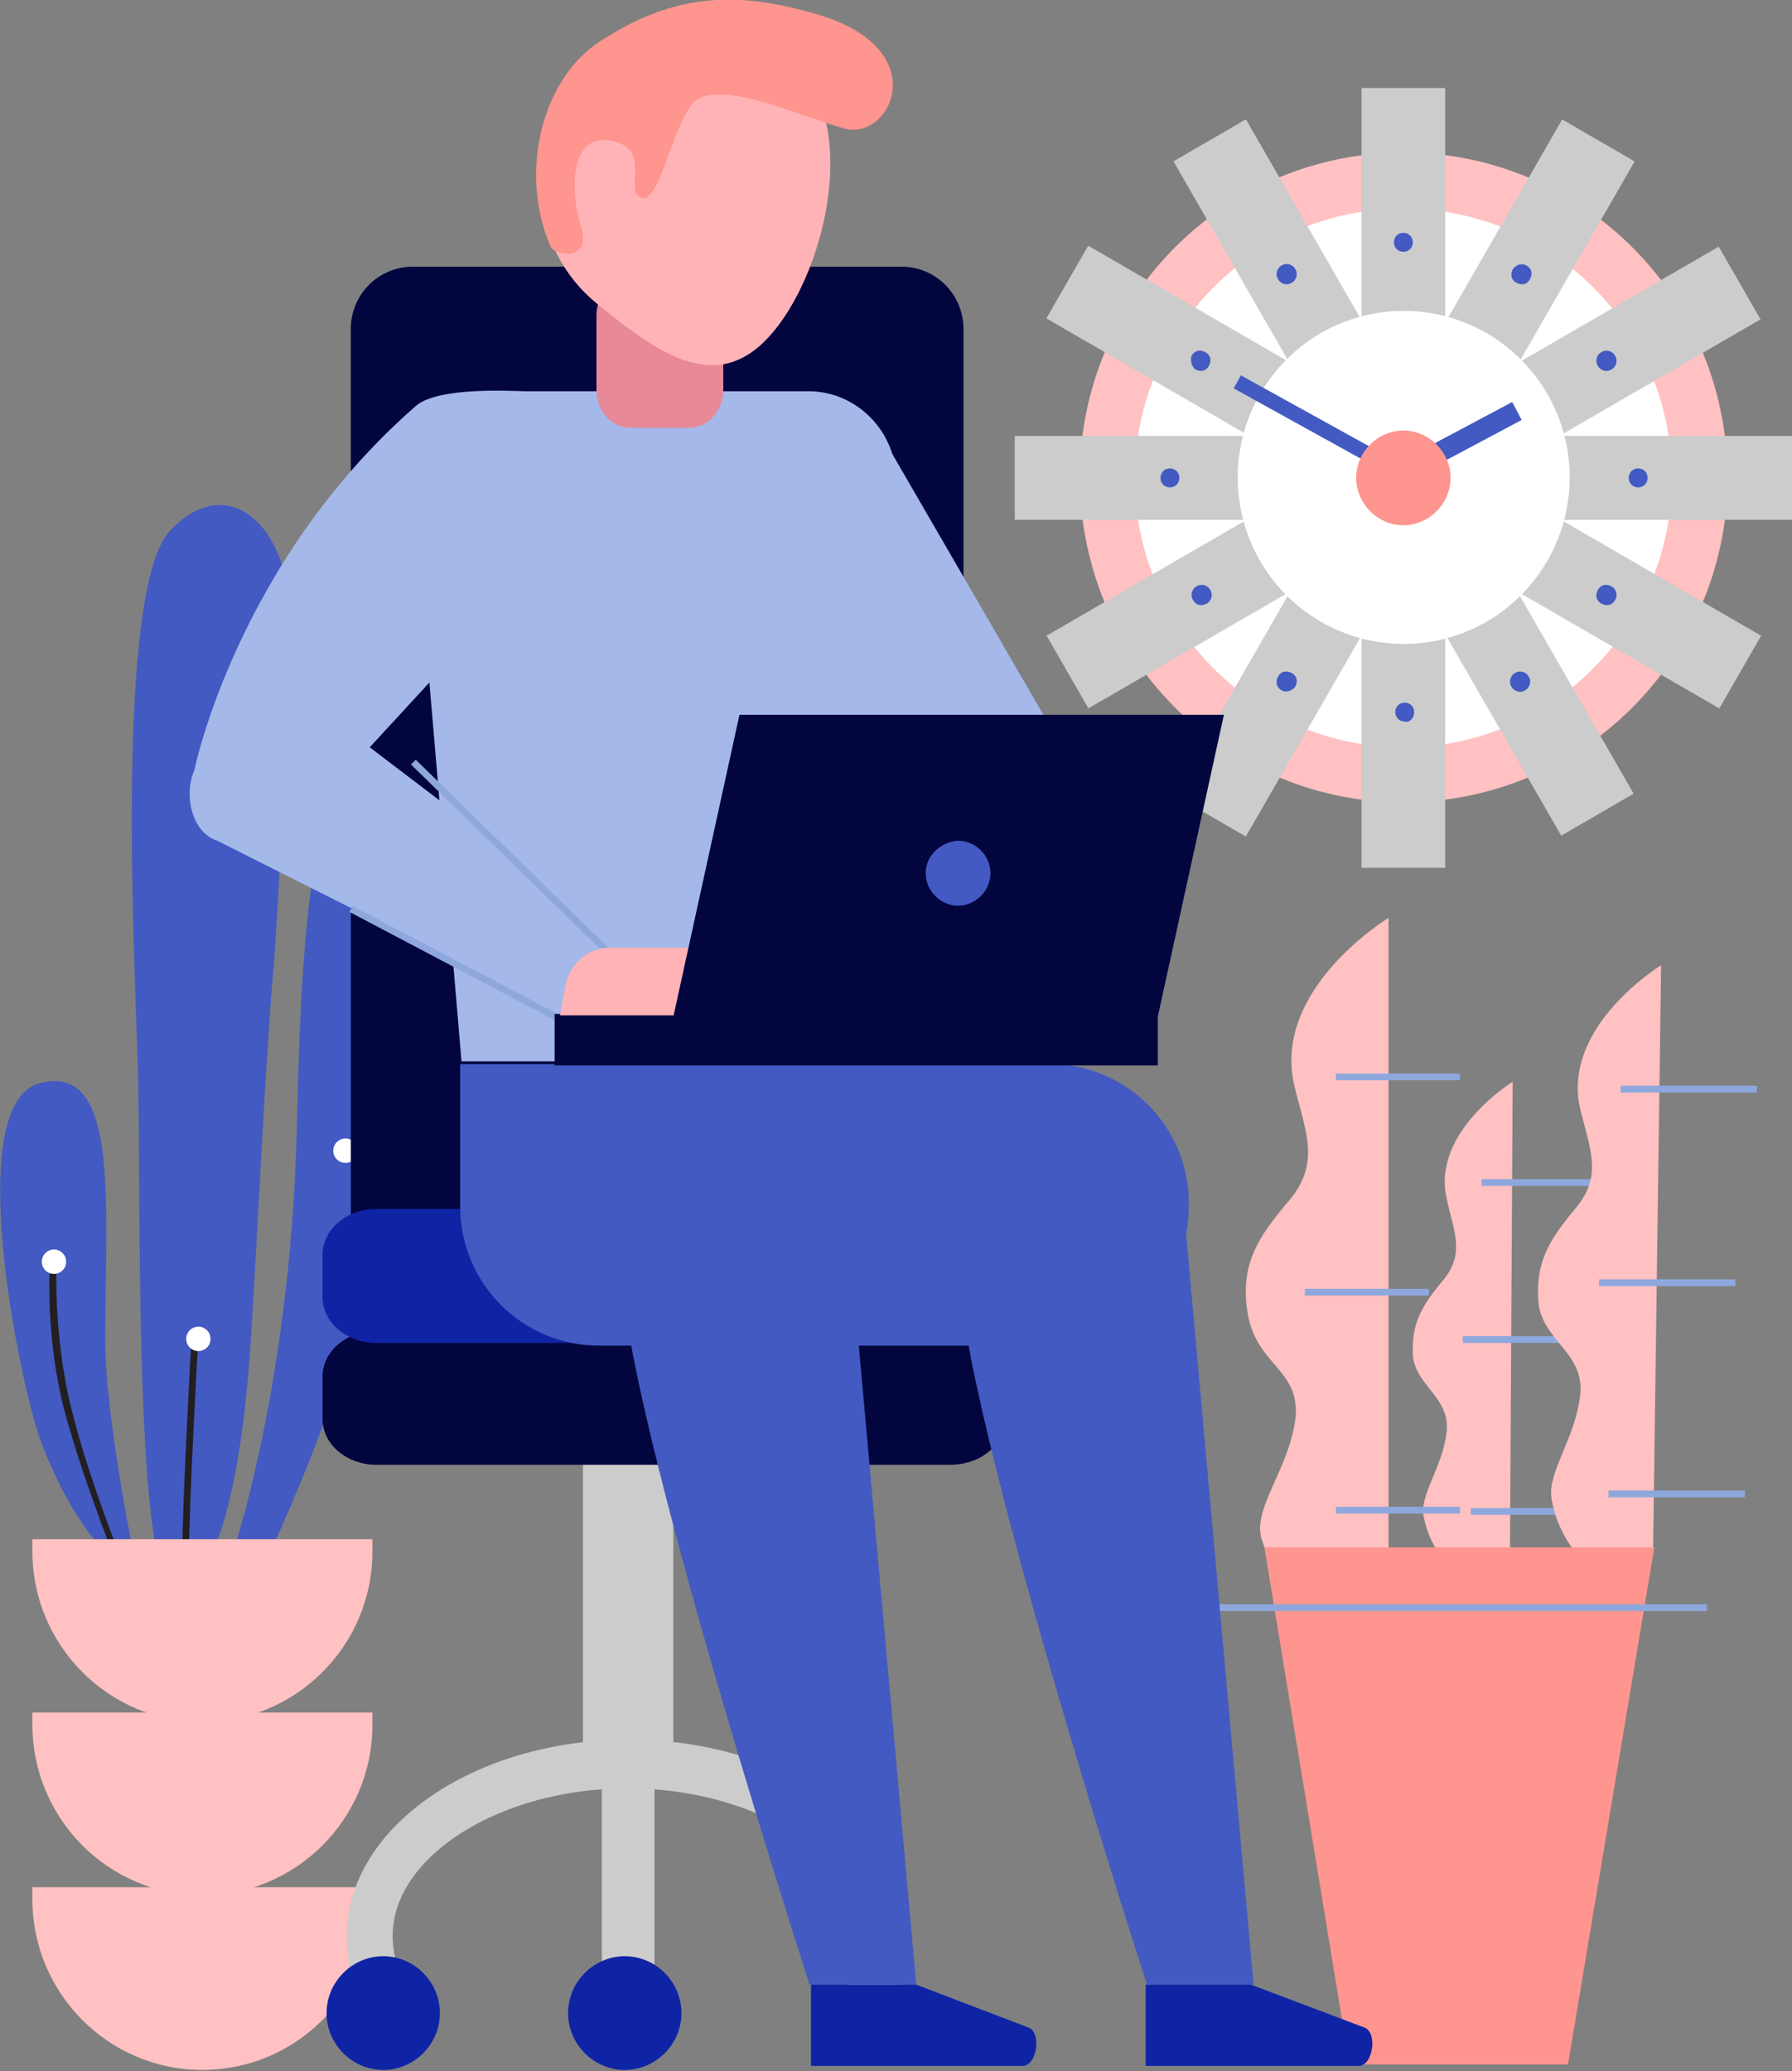 <svg width="321" height="371" fill="none" xmlns="http://www.w3.org/2000/svg"><rect width="100%" height="100%" fill="#808080" stroke="none"/><path d="M270.482 277.401l.483-83.657s-14.503 8.972-11.844 20.854c1.209 5.819 3.384 9.699-.483 14.549-4.11 4.849-5.802 8.002-5.56 13.579.483 5.577 6.768 7.517 6.043 13.821-.725 6.305-4.834 11.155-4.109 15.034 1.692 8.972 9.185 12.367 9.185 12.367l6.285-6.547z" fill="#FFC1C1"/><path d="M265.405 211.203h19.821v1.212h-19.821v-1.212zm-3.383 28.128h19.82v1.212h-19.82v-1.212zm1.45 30.795h19.821v1.213h-19.821v-1.213z" fill="#8EA8DD"/><path d="M296.103 278.614l1.45-105.723s-17.887 10.912-14.503 25.703c1.692 7.032 4.109 11.882-.725 17.701-4.834 5.82-7.252 9.7-6.768 16.732.483 7.032 8.46 9.214 7.493 16.974-.967 8.002-6.043 13.821-5.076 18.671 1.934 10.912 11.361 15.276 11.361 15.276l6.768-5.334z" fill="#FFC1C1"/><path d="M290.302 194.472h24.413v1.212h-24.413v-1.212zm-3.868 34.675h24.414v1.212h-24.414v-1.212zm1.693 37.828h24.413v1.212h-24.413v-1.212z" fill="#8EA8DD"/><path d="M248.726 287.586V164.404s-20.787 12.609-16.92 29.825c1.934 8.245 4.835 13.822-.725 20.611-5.801 6.79-8.702 11.397-7.735 19.399 1.209 10.427 9.669 10.669 8.702 19.884-1.209 9.214-7.735 16.004-6.043 21.581 4.109 12.609 13.053 17.701 13.053 17.701l9.668-5.819z" fill="#FFC1C1"/><path d="M239.3 192.29h22.237v1.212H239.3v-1.212zm-5.56 38.554h22.238v1.213H233.74v-1.213zm5.56 39.04h22.237v1.213H239.3v-1.213z" fill="#8EA8DD"/><path d="M261.297 277.159h35.048l-15.469 92.628h-39.159l-15.228-92.628h34.808z" fill="#FE958E"/><path d="M211.019 287.343h94.753v1.212h-94.753v-1.212z" fill="#8EA8DD"/><path d="M24.655 282.008c-2.9-.485-10.877-6.789-17.403-24.006-3.626-9.941-14.261-60.62 0-64.015 14.261-3.637 11.602 22.066 11.602 45.344-.241 14.064 5.802 42.677 5.802 42.677zm6.527 2.183c-7.493-.485-5.801-76.383-6.527-94.084-.483-17.701-4.109-84.384 5.802-95.054 10.152-10.669 20.304-1.212 21.27 12.609.484 6.548-1.691 54.074-2.9 67.896-1.209 13.579-2.659 44.617-3.867 64.016-1.209 19.883-5.076 45.344-13.778 44.617z" fill="#425AC2"/><path d="M44.96 285.161s16.678-32.736 20.787-58.197c7.493-45.344 8.944-89.719-1.208-88.991-10.153.485-10.878 45.102-11.361 64.016-1.209 49.224-12.811 80.262-12.811 80.262l4.593 2.91z" fill="#425AC2"/><path d="M32.632 279.341h1.209c0-10.184 1.692-39.767 1.692-40.01h-1.209s-1.692 29.826-1.692 40.01zm-11.119 2.425l.967-.485c0-.243-6.285-15.277-9.669-28.856-3.384-13.579-2.659-26.43-2.659-26.43H8.944c0 .242-.967 13.094 2.658 26.915 3.626 13.337 9.91 28.613 9.91 28.856z" fill="#231F20"/><path d="M37.708 239.816a2.17 2.17 0 01-2.175 2.183 2.17 2.17 0 01-2.176-2.183 2.17 2.17 0 012.176-2.182 2.17 2.17 0 012.175 2.182zm-25.863-13.822a2.17 2.17 0 01-2.176 2.183 2.17 2.17 0 01-2.175-2.183 2.17 2.17 0 012.175-2.182 2.17 2.17 0 012.175 2.182zm52.21-19.883a2.17 2.17 0 01-2.176 2.182 2.17 2.17 0 01-2.175-2.182 2.17 2.17 0 012.175-2.183 2.17 2.17 0 012.176 2.183z" fill="#fff"/><path d="M62.846 218.72V58.923a11.107 11.107 0 0111.12-11.154h87.501c6.285 0 11.119 5.092 11.119 11.154v158.1l-109.74 1.697z" fill="#03053F"/><path d="M66.714 275.704v2.182c0 16.974-13.778 30.553-30.456 30.553-16.92 0-30.457-13.822-30.457-30.553v-2.182h60.913z" fill="#FFC1C1"/><path d="M66.714 306.742v2.182c0 16.974-13.778 30.553-30.456 30.553-16.92 0-30.457-13.822-30.457-30.553v-2.182h60.913z" fill="#FFC1C1"/><path d="M66.714 338.022v2.182c0 16.974-13.778 30.553-30.456 30.553-16.92 0-30.457-13.821-30.457-30.553v-2.182h60.913zM194.19 94.907c-5.171-31.72 16.27-61.64 47.889-66.827 31.62-5.187 61.444 16.321 66.616 48.041 5.171 31.72-16.27 61.639-47.889 66.827-31.62 5.187-61.444-16.322-66.616-48.041z" fill="#FFC1C1"/><path d="M251.386 133.851c-26.566 0-48.102-21.605-48.102-48.255 0-26.65 21.536-48.254 48.102-48.254 26.565 0 48.101 21.604 48.101 48.254s-21.536 48.255-48.101 48.255z" fill="#fff"/><path d="M243.892 15.761h14.987v42.192h-14.987V15.761z" fill="#CCC"/><path d="M279.831 21.396l12.979 7.517-21.03 36.539-12.978-7.517 21.029-36.539z" fill="#CCC"/><path d="M307.876 44.181l7.493 13.02-36.423 21.095-7.493-13.019 36.423-21.096z" fill="#CCC"/><path d="M278.941 78.08H321v15.033h-42.059V78.08z" fill="#CCC"/><path d="M279.048 92.776l36.423 21.096-7.494 13.019-36.423-21.096 7.494-13.02z" fill="#CCC"/><path d="M271.608 105.623l21.029 36.539-12.978 7.517-21.029-36.539 12.978-7.517z" fill="#CCC"/><path d="M243.892 113.24h14.987v42.192h-14.987V113.24z" fill="#CCC"/><path d="M231.218 105.779l12.979 7.517-21.03 36.538-12.978-7.517 21.029-36.538z" fill="#CCC"/><path d="M223.894 92.762l7.494 13.019-36.423 21.096-7.493-13.019 36.422-21.096z" fill="#CCC"/><path d="M181.771 78.08h42.059v15.033h-42.059V78.08z" fill="#CCC"/><path d="M194.933 44.007l36.423 21.096-7.493 13.02-36.423-21.096 7.493-13.02z" fill="#CCC"/><path d="M223.183 21.376l21.029 36.539-12.978 7.517-21.029-36.539 12.978-7.517z" fill="#CCC"/><path d="M249.693 43.404c0 .97.726 1.698 1.692 1.698.967 0 1.692-.728 1.692-1.698s-.725-1.697-1.692-1.697c-.966 0-1.692.727-1.692 1.697zm21.272 4.85c-.483.97-.242 1.94.725 2.425.967.485 1.934.242 2.417-.727.484-.97.242-1.94-.725-2.425-.967-.485-1.934 0-2.417.727zm15.953 14.791c-.967.485-1.209 1.698-.725 2.425.483.97 1.692 1.213 2.417.728.967-.485 1.208-1.698.725-2.425-.483-.97-1.692-1.213-2.417-.728zm6.526 20.855c-.967 0-1.692.727-1.692 1.697 0 .97.725 1.697 1.692 1.697s1.692-.727 1.692-1.697c0-.97-.725-1.698-1.692-1.698zm-4.834 21.095c-.967-.485-1.934-.242-2.417.728-.484.97-.242 1.939.725 2.424.967.485 1.934.243 2.417-.727.483-.727.242-1.94-.725-2.425zm-14.745 16.247c-.483-.97-1.692-1.213-2.417-.728-.967.485-1.208 1.698-.725 2.425.483.97 1.692 1.212 2.417.728.967-.485 1.209-1.698.725-2.425zm-20.546 6.304c0-.97-.725-1.697-1.692-1.697s-1.692.727-1.692 1.697c0 .97.725 1.697 1.692 1.697.725.243 1.692-.485 1.692-1.697zm-21.271-4.607c.484-.97.242-1.94-.725-2.425-.967-.485-1.934-.242-2.417.728-.483.97-.242 1.94.725 2.425.725.484 1.934 0 2.417-.728zm-15.953-14.792c.967-.485 1.208-1.697.725-2.424-.483-.97-1.692-1.213-2.417-.728-.967.485-1.209 1.698-.725 2.425.483.97 1.45 1.212 2.417.727zm-6.526-20.853c.967 0 1.692-.727 1.692-1.697 0-.97-.725-1.698-1.692-1.698s-1.692.728-1.692 1.698.725 1.697 1.692 1.697zm4.592-21.096c.967.485 1.934.242 2.417-.728.484-.97.242-1.94-.725-2.425-.967-.485-1.934-.242-2.417.728-.242.727 0 1.94.725 2.425z" fill="#425AC2"/><path d="M222.098 90.309c-2.64-16.258 8.358-31.585 24.564-34.234 16.207-2.649 31.485 8.384 34.126 24.642 2.64 16.258-8.357 31.585-24.564 34.233-16.207 2.649-31.485-8.383-34.126-24.641z" fill="#fff"/><path d="M228.906 49.952c.483.97 1.692 1.212 2.417.727.967-.485 1.209-1.697.725-2.425-.483-.97-1.692-1.212-2.417-.727-.967.485-1.208 1.697-.725 2.425zM270.88 72.01l1.699 3.213-19.645 10.454-1.699-3.214L270.88 72.01zm-48.605-4.782l29.211 16.159-1.284 2.335-29.211-16.159 1.284-2.335z" fill="#425AC2"/><path d="M242.925 85.597c0 4.607 3.868 8.487 8.46 8.487 4.593 0 8.461-3.88 8.461-8.487 0-4.608-3.868-8.487-8.461-8.487-4.592 0-8.46 3.88-8.46 8.487z" fill="#FE958E"/><path d="M104.422 254.608h16.195v61.833h-16.195v-61.833z" fill="#CCC"/><path d="M107.806 298.497h9.427v61.833h-9.427v-61.833z" fill="#CCC"/><path d="M170.169 262.367H67.439c-5.318 0-9.669-3.637-9.669-8.244v-7.517c0-4.607 4.351-8.245 9.669-8.245h102.73c5.317 0 9.668 3.638 9.668 8.245v7.517c.242 4.607-4.109 8.244-9.668 8.244z" fill="#03053F"/><path d="M170.169 240.544H67.439c-5.318 0-9.669-3.638-9.669-8.245v-7.517c0-4.607 4.351-8.244 9.669-8.244h102.73c5.317 0 9.668 3.637 9.668 8.244v7.517c.242 4.607-4.109 8.245-9.668 8.245z" fill="#0E24A5"/><path d="M66.472 361.3c-2.9-4.607-4.351-9.456-4.351-14.549 0-19.398 22.721-35.16 50.519-35.16 27.797 0 50.519 15.762 50.519 35.16 0 4.608-1.209 9.215-3.868 13.58l-7.493-4.365c1.692-2.91 2.659-6.062 2.659-9.215 0-14.306-19.096-26.43-42.059-26.43-22.721 0-42.059 12.124-42.059 26.43 0 3.395.967 6.79 3.143 9.942l-7.01 4.607z" fill="#CCC"/><path d="M58.496 360.573c0-5.577 4.592-10.184 10.152-10.184S78.8 354.996 78.8 360.573c0 5.577-4.593 10.184-10.152 10.184-5.56 0-10.152-4.607-10.152-10.184zm43.267 0c0-5.577 4.592-10.184 10.152-10.184 5.559 0 10.152 4.607 10.152 10.184 0 5.577-4.593 10.184-10.152 10.184-5.56 0-10.152-4.607-10.152-10.184z" fill="#0E24A5"/><path d="M188.056 190.592H82.426v25.461c0 13.821 11.118 24.975 24.896 24.975h80.734c13.778 0 24.897-11.154 24.897-24.975v-.485c0-13.822-11.119-24.976-24.897-24.976z" fill="#425AC2"/><path d="M211.502 210.233l13.053 145.248H205.46s-30.698-94.569-33.599-125.364c-3.142-30.795 19.096-25.461 19.096-25.461l20.545 5.577zm-60.429 0l13.053 145.248H145.03s-30.698-94.569-33.598-125.364c-3.143-30.795 19.095-25.461 19.095-25.461l20.546 5.577z" fill="#425AC2"/><path d="M224.072 355.481h-18.854v14.549h38.191c2.417 0 3.384-5.577 1.208-6.789l-20.545-7.76zm-59.946 0h-18.854v14.549h37.95c2.417 0 3.384-5.577 1.208-6.789l-20.304-7.76z" fill="#0E24A5"/><path d="M82.667 190.107h69.131L160.5 87.294c.725-9.215-6.527-17.217-15.712-17.217H89.677c-9.186 0-16.437 8.002-15.712 17.217l8.702 102.813z" fill="#A4B8EA"/><path d="M112.882 76.625h10.635c3.384 0 6.043-3.153 6.043-6.79V56.5c0-3.88-2.659-6.79-6.043-6.79h-10.635c-3.384 0-6.043 3.152-6.043 6.79v13.336c0 3.637 2.659 6.79 6.043 6.79z" fill="#E98896"/><path d="M138.745 59.166c-9.668 11.882-20.062 4.85-31.906-4.85-11.844-9.7-13.295-27.158-3.626-39.04 9.669-11.881 27.072-13.336 38.916-3.637 11.603 9.7 6.285 35.645-3.384 47.527z" fill="#FFB3B6"/><path d="M158.808 79.535l32.873 56.741-25.38 10.912-20.546-33.706 13.053-33.947zm-84.359-6.79c-32.148 28.128-39.642 65.228-39.642 65.228-1.934 4.365-.483 11.154 4.11 12.609l62.604 31.523 8.702-14.791-43.993-33.463 32.39-35.16-1.692-28.37s-17.887-1.698-22.48 2.424z" fill="#A4B8EA"/><path d="M74.467 136.068l36.905 36.015-.843.869-36.905-36.015.843-.869zm-11.309 26.196l42.152 22.222-.562 1.073-42.152-22.222.562-1.073z" fill="#8EA8DD"/><path d="M99.346 181.62h108.047v9.214H99.346v-9.214z" fill="#03053F"/><path d="M100.313 181.863h27.555l2.176-12.124h-20.788c-3.867 0-7.251 2.909-7.977 6.789l-.966 5.335z" fill="#FFB3B6"/><path d="M120.617 182.105h86.776l11.844-54.074h-86.776l-11.844 54.074z" fill="#03053F"/><path d="M165.818 156.402c0 3.152 2.659 5.819 5.801 5.819 3.143 0 5.801-2.667 5.801-5.819 0-3.153-2.658-5.82-5.801-5.82-3.142.243-5.801 2.667-5.801 5.82z" fill="#425AC2"/><path d="M98.62 44.132c.967 1.94 7.252 2.425 5.56-3.152-2.176-6.79-2.176-17.217 5.318-15.762 7.493 1.455 2.175 8.972 5.317 10.184 3.143 1.213 5.076-10.911 8.944-16.488 3.867-5.578 19.337 1.94 27.556 4.122 8.218 2.182 16.195-14.064-4.593-20.369-14.02-4.122-25.38-4.365-39.4 4.85-10.635 7.032-14.261 24.006-8.702 36.615z" fill="#FE958E"/></svg>
